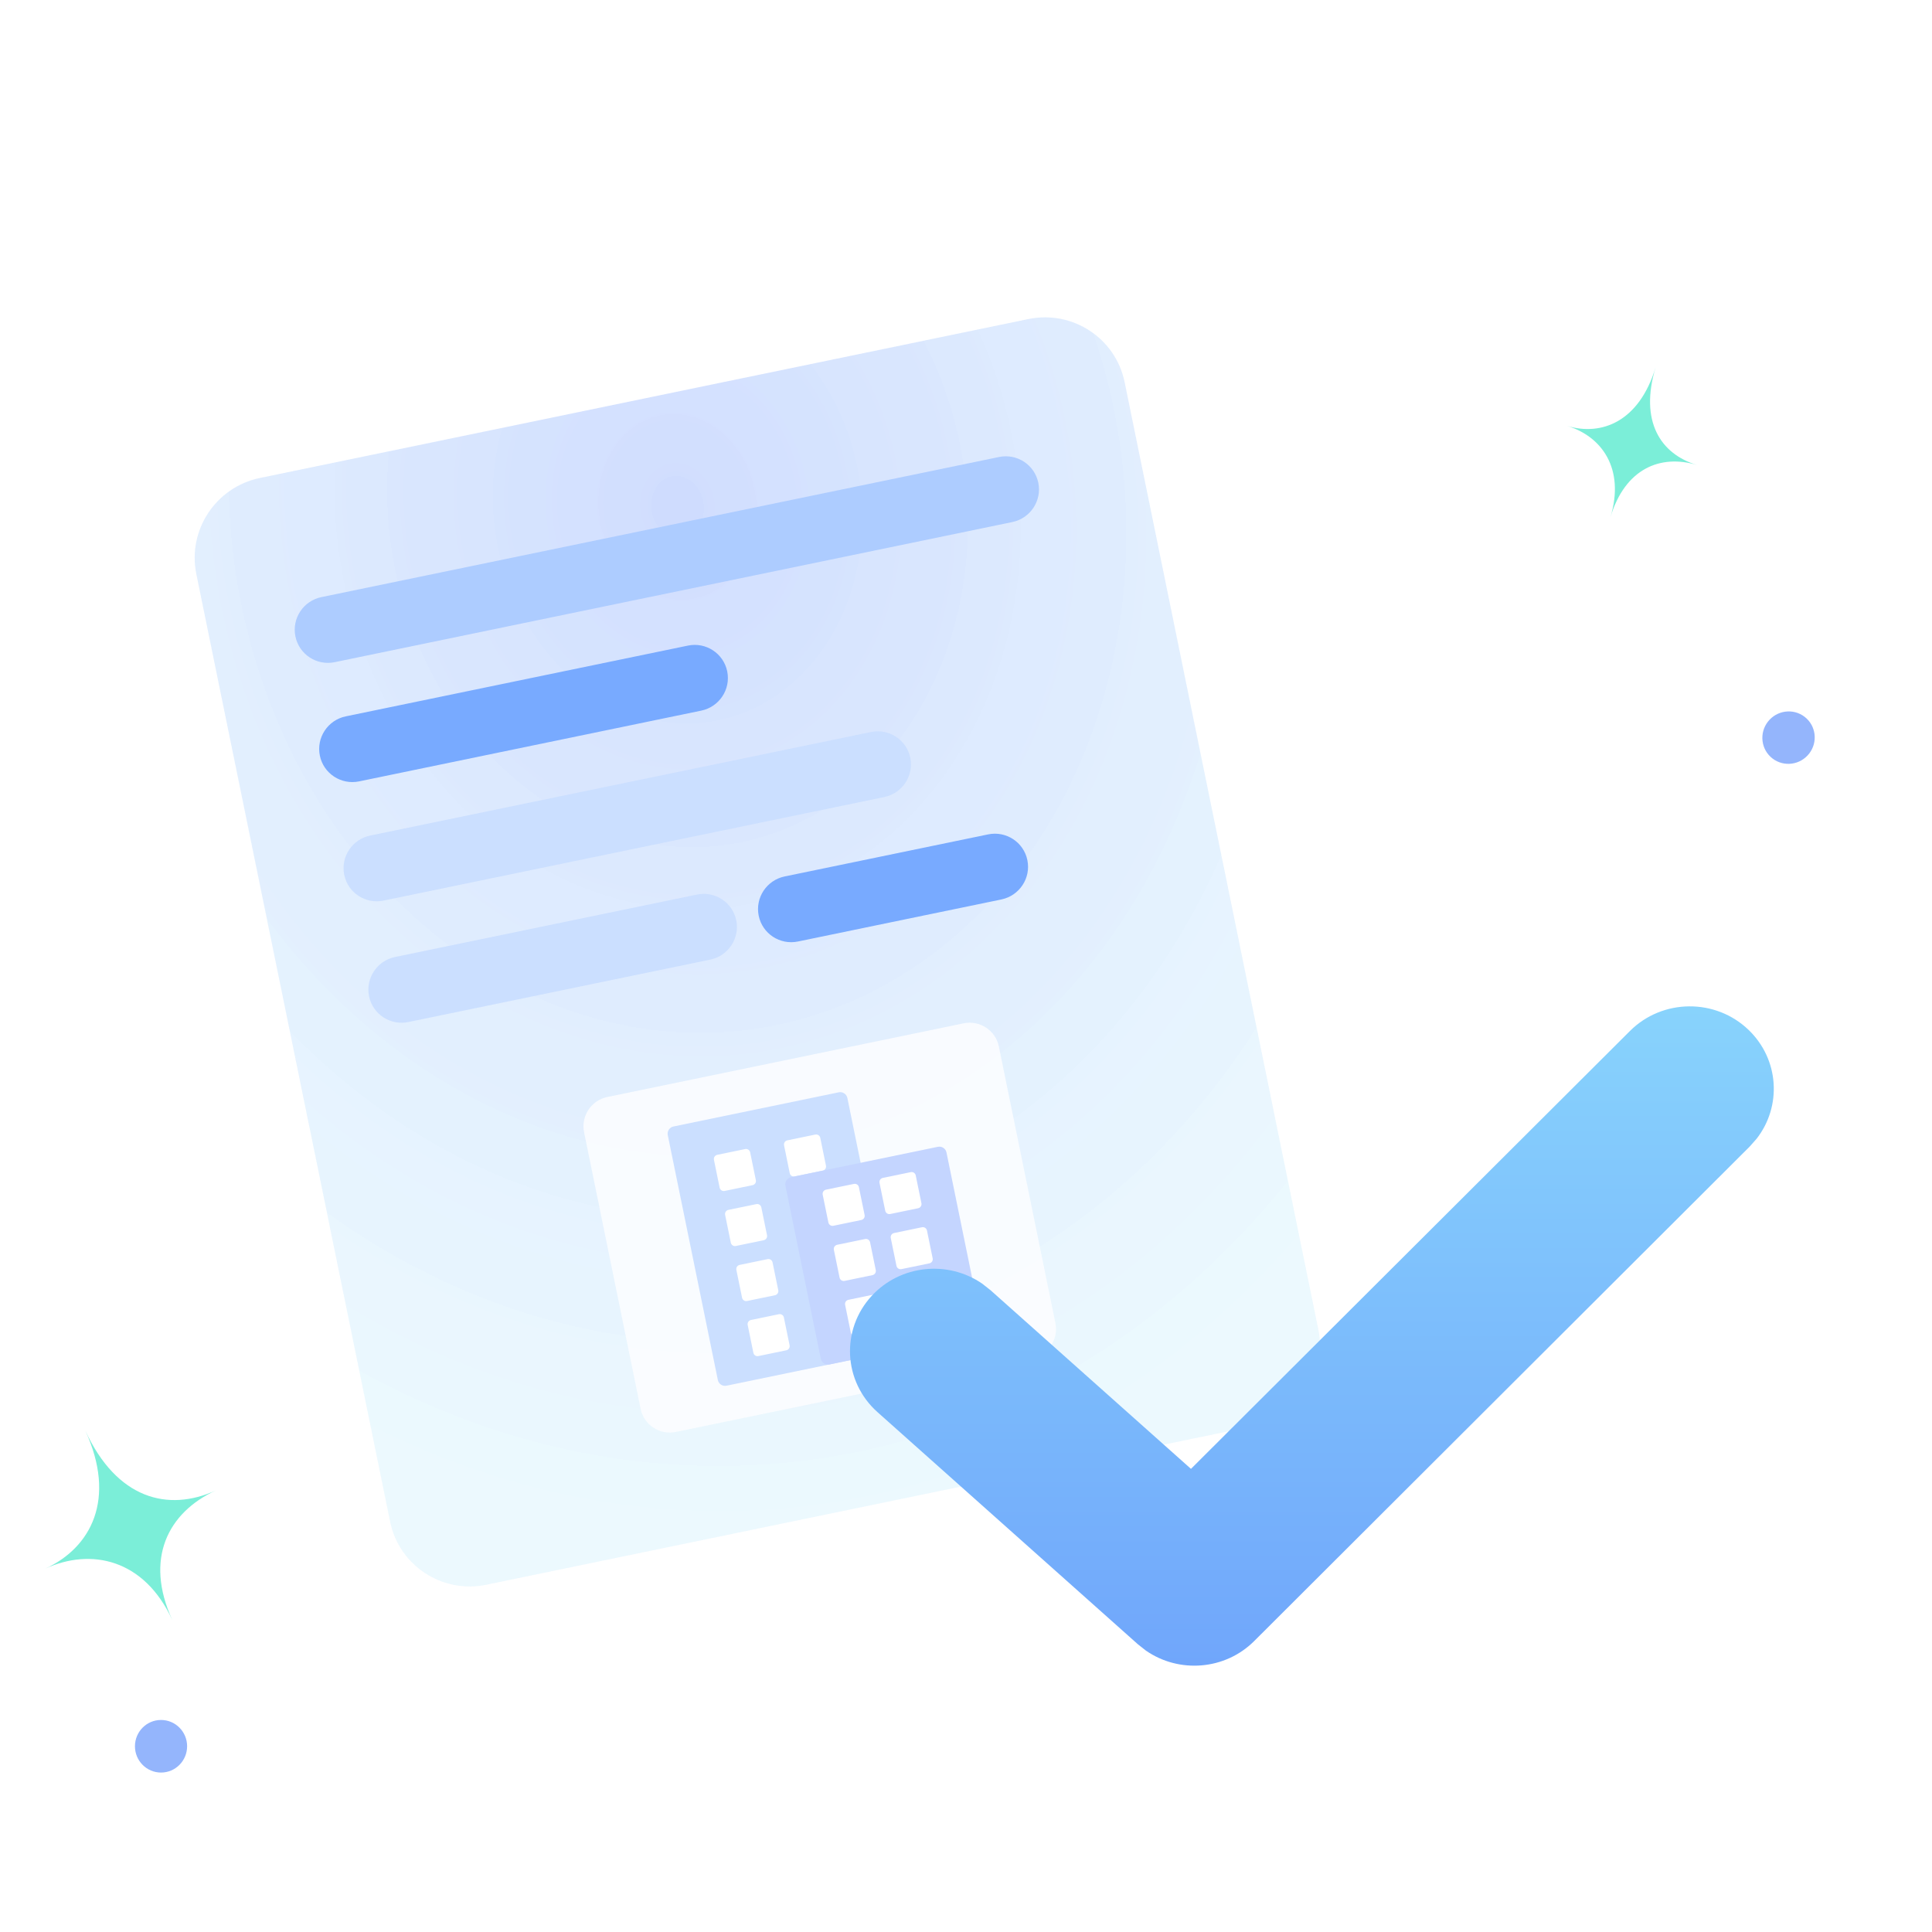     <svg width="100" height="100" viewBox="0 0 100 100" fill="none" xmlns="http://www.w3.org/2000/svg">
            <mask id="mask0_1998_114616" maskUnits="userSpaceOnUse" x="0" y="0" width="100" height="100">
              <rect width="100" height="100" fill="#FF0000"></rect>
            </mask>
            <g mask="url(#mask0_1998_114616)">
              <path
                d="M85.694 19.012C84.848 21.82 82.906 22.584 81.113 22.045C82.906 22.584 84.114 24.256 83.358 26.764C84.114 24.256 85.94 23.497 87.837 24.068C85.94 23.497 84.854 21.801 85.694 19.012Z"
                fill="#7BEED8"
              ></path>
              <ellipse
                cx="1.35"
                cy="1.362"
                rx="1.35"
                ry="1.362"
                transform="matrix(0.794 0.608 -0.609 0.793 92.332 36.279)"
                fill="#94B5FC"
              ></ellipse>
              <g filter="url(#filter0_b_1998_114616)">
                <path
                  d="M53.232 16.514L13.456 24.739C11.172 25.211 9.698 27.44 10.163 29.716L20.192 78.759C20.658 81.036 22.886 82.498 25.17 82.026L64.947 73.801C67.231 73.329 68.704 71.101 68.239 68.824L58.21 19.781C57.745 17.505 55.516 16.042 53.232 16.514Z"
                  fill="#E9F6FE"
                  fill-opacity="0.4"
                ></path>
                <path
                  d="M53.232 16.514L13.456 24.739C11.172 25.211 9.698 27.44 10.163 29.716L20.192 78.759C20.658 81.036 22.886 82.498 25.17 82.026L64.947 73.801C67.231 73.329 68.704 71.101 68.239 68.824L58.21 19.781C57.745 17.505 55.516 16.042 53.232 16.514Z"
                  fill="url(#paint0_radial_1998_114616)"
                  fill-opacity="0.2"
                ></path>
              </g>
              <path
                d="M51.71 23.654L16.634 30.907C15.701 31.1 15.099 32.01 15.29 32.94C15.48 33.87 16.39 34.467 17.323 34.274L52.398 27.021C53.331 26.828 53.933 25.918 53.743 24.989C53.553 24.059 52.643 23.462 51.71 23.654Z"
                fill="#ADCCFF"
              ></path>
              <path
                d="M35.608 33.416L17.9 37.078C16.967 37.27 16.365 38.18 16.555 39.11C16.745 40.04 17.655 40.637 18.588 40.444L36.296 36.782C37.229 36.59 37.831 35.68 37.641 34.75C37.45 33.82 36.54 33.223 35.608 33.416Z"
                fill="#78AAFF"
              ></path>
              <path
                d="M45.083 37.889L19.161 43.248C18.229 43.441 17.627 44.351 17.817 45.281C18.007 46.211 18.917 46.808 19.85 46.615L45.771 41.255C46.704 41.062 47.306 40.152 47.116 39.223C46.926 38.293 46.016 37.696 45.083 37.889Z"
                fill="#CBDFFF"
              ></path>
              <path
                d="M36.076 46.302L20.447 49.534C19.514 49.727 18.912 50.637 19.102 51.567C19.292 52.496 20.202 53.093 21.135 52.901L36.765 49.669C37.697 49.476 38.299 48.566 38.109 47.636C37.919 46.707 37.009 46.109 36.076 46.302Z"
                fill="#CBDFFF"
              ></path>
              <path
                d="M51.144 43.188L40.614 45.365C39.682 45.558 39.08 46.468 39.27 47.398C39.46 48.328 40.37 48.925 41.303 48.732L51.833 46.555C52.765 46.362 53.367 45.452 53.177 44.522C52.987 43.593 52.077 42.995 51.144 43.188Z"
                fill="#78AAFF"
              ></path>
              <g filter="url(#filter1_b_1998_114616)">
                <path
                  d="M49.875 52.967L31.438 56.779C30.601 56.952 30.06 57.769 30.231 58.604L33.158 72.92C33.329 73.754 34.146 74.291 34.984 74.117L53.421 70.305C54.258 70.132 54.799 69.315 54.628 68.48L51.701 54.165C51.53 53.33 50.713 52.794 49.875 52.967Z"
                  fill="#FDFEFF"
                  fill-opacity="0.8"
                ></path>
              </g>
              <path
                d="M43.413 56.538L34.859 58.307C34.654 58.349 34.522 58.549 34.564 58.754L37.156 71.43C37.198 71.635 37.398 71.766 37.603 71.724L46.156 69.955C46.361 69.913 46.494 69.713 46.452 69.508L43.86 56.832C43.818 56.627 43.618 56.496 43.413 56.538Z"
                fill="#CBDFFF"
              ></path>
              <path
                d="M38.57 59.475L37.124 59.774C37.006 59.799 36.93 59.914 36.954 60.032L37.248 61.473C37.273 61.591 37.388 61.667 37.507 61.643L38.952 61.344C39.071 61.319 39.147 61.204 39.123 61.086L38.828 59.645C38.804 59.527 38.688 59.451 38.57 59.475Z"
                fill="white"
              ></path>
              <path
                d="M42.199 58.725L40.753 59.024C40.635 59.048 40.559 59.164 40.583 59.282L40.877 60.723C40.901 60.841 41.017 60.917 41.136 60.892L42.581 60.593C42.7 60.569 42.776 60.453 42.752 60.335L42.457 58.895C42.433 58.776 42.317 58.701 42.199 58.725Z"
                fill="white"
              ></path>
              <path
                d="M39.148 62.325L37.703 62.623C37.584 62.648 37.508 62.763 37.532 62.881L37.827 64.322C37.851 64.44 37.966 64.516 38.085 64.492L39.53 64.193C39.649 64.168 39.725 64.053 39.701 63.935L39.406 62.494C39.382 62.376 39.267 62.3 39.148 62.325Z"
                fill="white"
              ></path>
              <path
                d="M39.73 65.172L38.285 65.471C38.166 65.496 38.09 65.611 38.114 65.729L38.409 67.17C38.433 67.288 38.548 67.364 38.667 67.34L40.112 67.041C40.231 67.016 40.307 66.901 40.283 66.783L39.988 65.342C39.964 65.224 39.849 65.148 39.73 65.172Z"
                fill="white"
              ></path>
              <path
                d="M40.316 68.023L38.871 68.322C38.752 68.347 38.676 68.462 38.7 68.58L38.995 70.021C39.019 70.139 39.134 70.215 39.253 70.19L40.698 69.891C40.817 69.867 40.893 69.751 40.869 69.633L40.574 68.193C40.55 68.075 40.435 67.999 40.316 68.023Z"
                fill="white"
              ></path>
              <path
                d="M48.543 59.359L40.949 60.929C40.744 60.971 40.612 61.171 40.654 61.376L42.485 70.332C42.527 70.536 42.727 70.667 42.932 70.625L50.526 69.054C50.731 69.012 50.863 68.812 50.822 68.608L48.99 59.652C48.948 59.448 48.748 59.316 48.543 59.359Z"
                fill="#C4D5FF"
              ></path>
              <path
                d="M44.199 61.279L42.753 61.577C42.635 61.602 42.559 61.717 42.583 61.835L42.877 63.276C42.901 63.394 43.017 63.47 43.136 63.446L44.581 63.147C44.7 63.122 44.776 63.007 44.752 62.889L44.457 61.448C44.433 61.33 44.317 61.254 44.199 61.279Z"
                fill="white"
              ></path>
              <path
                d="M47.14 60.67L45.695 60.968C45.576 60.993 45.5 61.108 45.524 61.227L45.819 62.667C45.843 62.785 45.959 62.861 46.077 62.837L47.523 62.538C47.641 62.513 47.717 62.398 47.693 62.28L47.398 60.839C47.374 60.721 47.259 60.645 47.14 60.67Z"
                fill="white"
              ></path>
              <path
                d="M44.777 64.132L43.331 64.43C43.213 64.455 43.137 64.57 43.161 64.688L43.456 66.129C43.48 66.247 43.595 66.323 43.714 66.299L45.159 66C45.278 65.975 45.354 65.86 45.33 65.742L45.035 64.301C45.011 64.183 44.895 64.107 44.777 64.132Z"
                fill="white"
              ></path>
              <path
                d="M47.722 63.522L46.277 63.821C46.158 63.846 46.082 63.961 46.106 64.079L46.401 65.52C46.425 65.638 46.541 65.714 46.659 65.689L48.105 65.391C48.223 65.366 48.299 65.251 48.275 65.132L47.98 63.692C47.956 63.574 47.841 63.498 47.722 63.522Z"
                fill="white"
              ></path>
              <path
                d="M45.359 66.979L43.914 67.278C43.795 67.303 43.719 67.418 43.743 67.536L44.038 68.977C44.062 69.095 44.177 69.171 44.296 69.147L45.741 68.847C45.86 68.823 45.936 68.708 45.912 68.59L45.617 67.149C45.593 67.031 45.478 66.955 45.359 66.979Z"
                fill="white"
              ></path>
              <path
                d="M48.304 66.371L46.859 66.67C46.74 66.694 46.664 66.81 46.688 66.928L46.983 68.369C47.007 68.487 47.123 68.562 47.241 68.538L48.687 68.239C48.805 68.215 48.881 68.099 48.857 67.981L48.562 66.54C48.538 66.422 48.423 66.346 48.304 66.371Z"
                fill="white"
              ></path>
              <path
                d="M84.365 53.364C86.048 51.684 88.801 51.661 90.512 53.313C92.093 54.838 92.234 57.257 90.922 58.941L90.564 59.346L64.918 84.94C63.407 86.448 61.026 86.626 59.309 85.433L58.895 85.106L45.42 73.093C43.643 71.509 43.511 68.811 45.126 67.067C46.616 65.457 49.073 65.224 50.84 66.443L51.266 66.778L61.644 76.028L84.365 53.364Z"
                fill="url(#paint1_linear_1998_114616)"
              ></path>
              <path
                d="M4.415 74.046C6.047 77.6 4.703 80.11 2.347 81.191C4.703 80.11 7.463 80.683 8.92 83.857C7.463 80.683 8.691 78.282 11.184 77.139C8.691 78.282 6.036 77.576 4.415 74.046Z"
                fill="#7BEED8"
              ></path>
              <ellipse cx="8.335" cy="90.386" rx="1.35" ry="1.361" fill="#94B5FC"></ellipse>
            </g>
            <defs>
              <filter
                id="filter0_b_1998_114616"
                x="6.604"
                y="12.952"
                width="65.193"
                height="72.636"
                filterUnits="userSpaceOnUse"
                color-interpolation-filters="sRGB"
              >
                <feFlood flood-opacity="0" result="BackgroundImageFix"></feFlood>
                <feGaussianBlur in="BackgroundImageFix" stdDeviation="1.737"></feGaussianBlur>
                <feComposite in2="SourceAlpha" operator="in" result="effect1_backgroundBlur_1998_114616"></feComposite>
                <feBlend mode="normal" in="SourceGraphic" in2="effect1_backgroundBlur_1998_114616" result="shape"></feBlend>
              </filter>
              <filter
                id="filter1_b_1998_114616"
                x="27.669"
                y="50.404"
                width="29.522"
                height="26.277"
                filterUnits="userSpaceOnUse"
                color-interpolation-filters="sRGB"
              >
                <feFlood flood-opacity="0" result="BackgroundImageFix"></feFlood>
                <feGaussianBlur in="BackgroundImageFix" stdDeviation="1.265"></feGaussianBlur>
                <feComposite in2="SourceAlpha" operator="in" result="effect1_backgroundBlur_1998_114616"></feComposite>
                <feBlend mode="normal" in="SourceGraphic" in2="effect1_backgroundBlur_1998_114616" result="shape"></feBlend>
              </filter>
              <radialGradient
                id="paint0_radial_1998_114616"
                cx="0"
                cy="0"
                r="1"
                gradientUnits="userSpaceOnUse"
                gradientTransform="translate(34.894 26.099) rotate(78.902) scale(52.803 44.306)"
              >
                <stop stop-color="#3662FF"></stop>
                <stop offset="1" stop-color="#ADEBFF" stop-opacity="0.68"></stop>
              </radialGradient>
              <linearGradient
                id="paint1_linear_1998_114616"
                x1="67.904"
                y1="52.089"
                x2="67.904"
                y2="86.215"
                gradientUnits="userSpaceOnUse"
              >
                <stop stop-color="#88D3FC"></stop>
                <stop offset="1" stop-color="#70A6FB"></stop>
              </linearGradient>
            </defs>
          </svg>